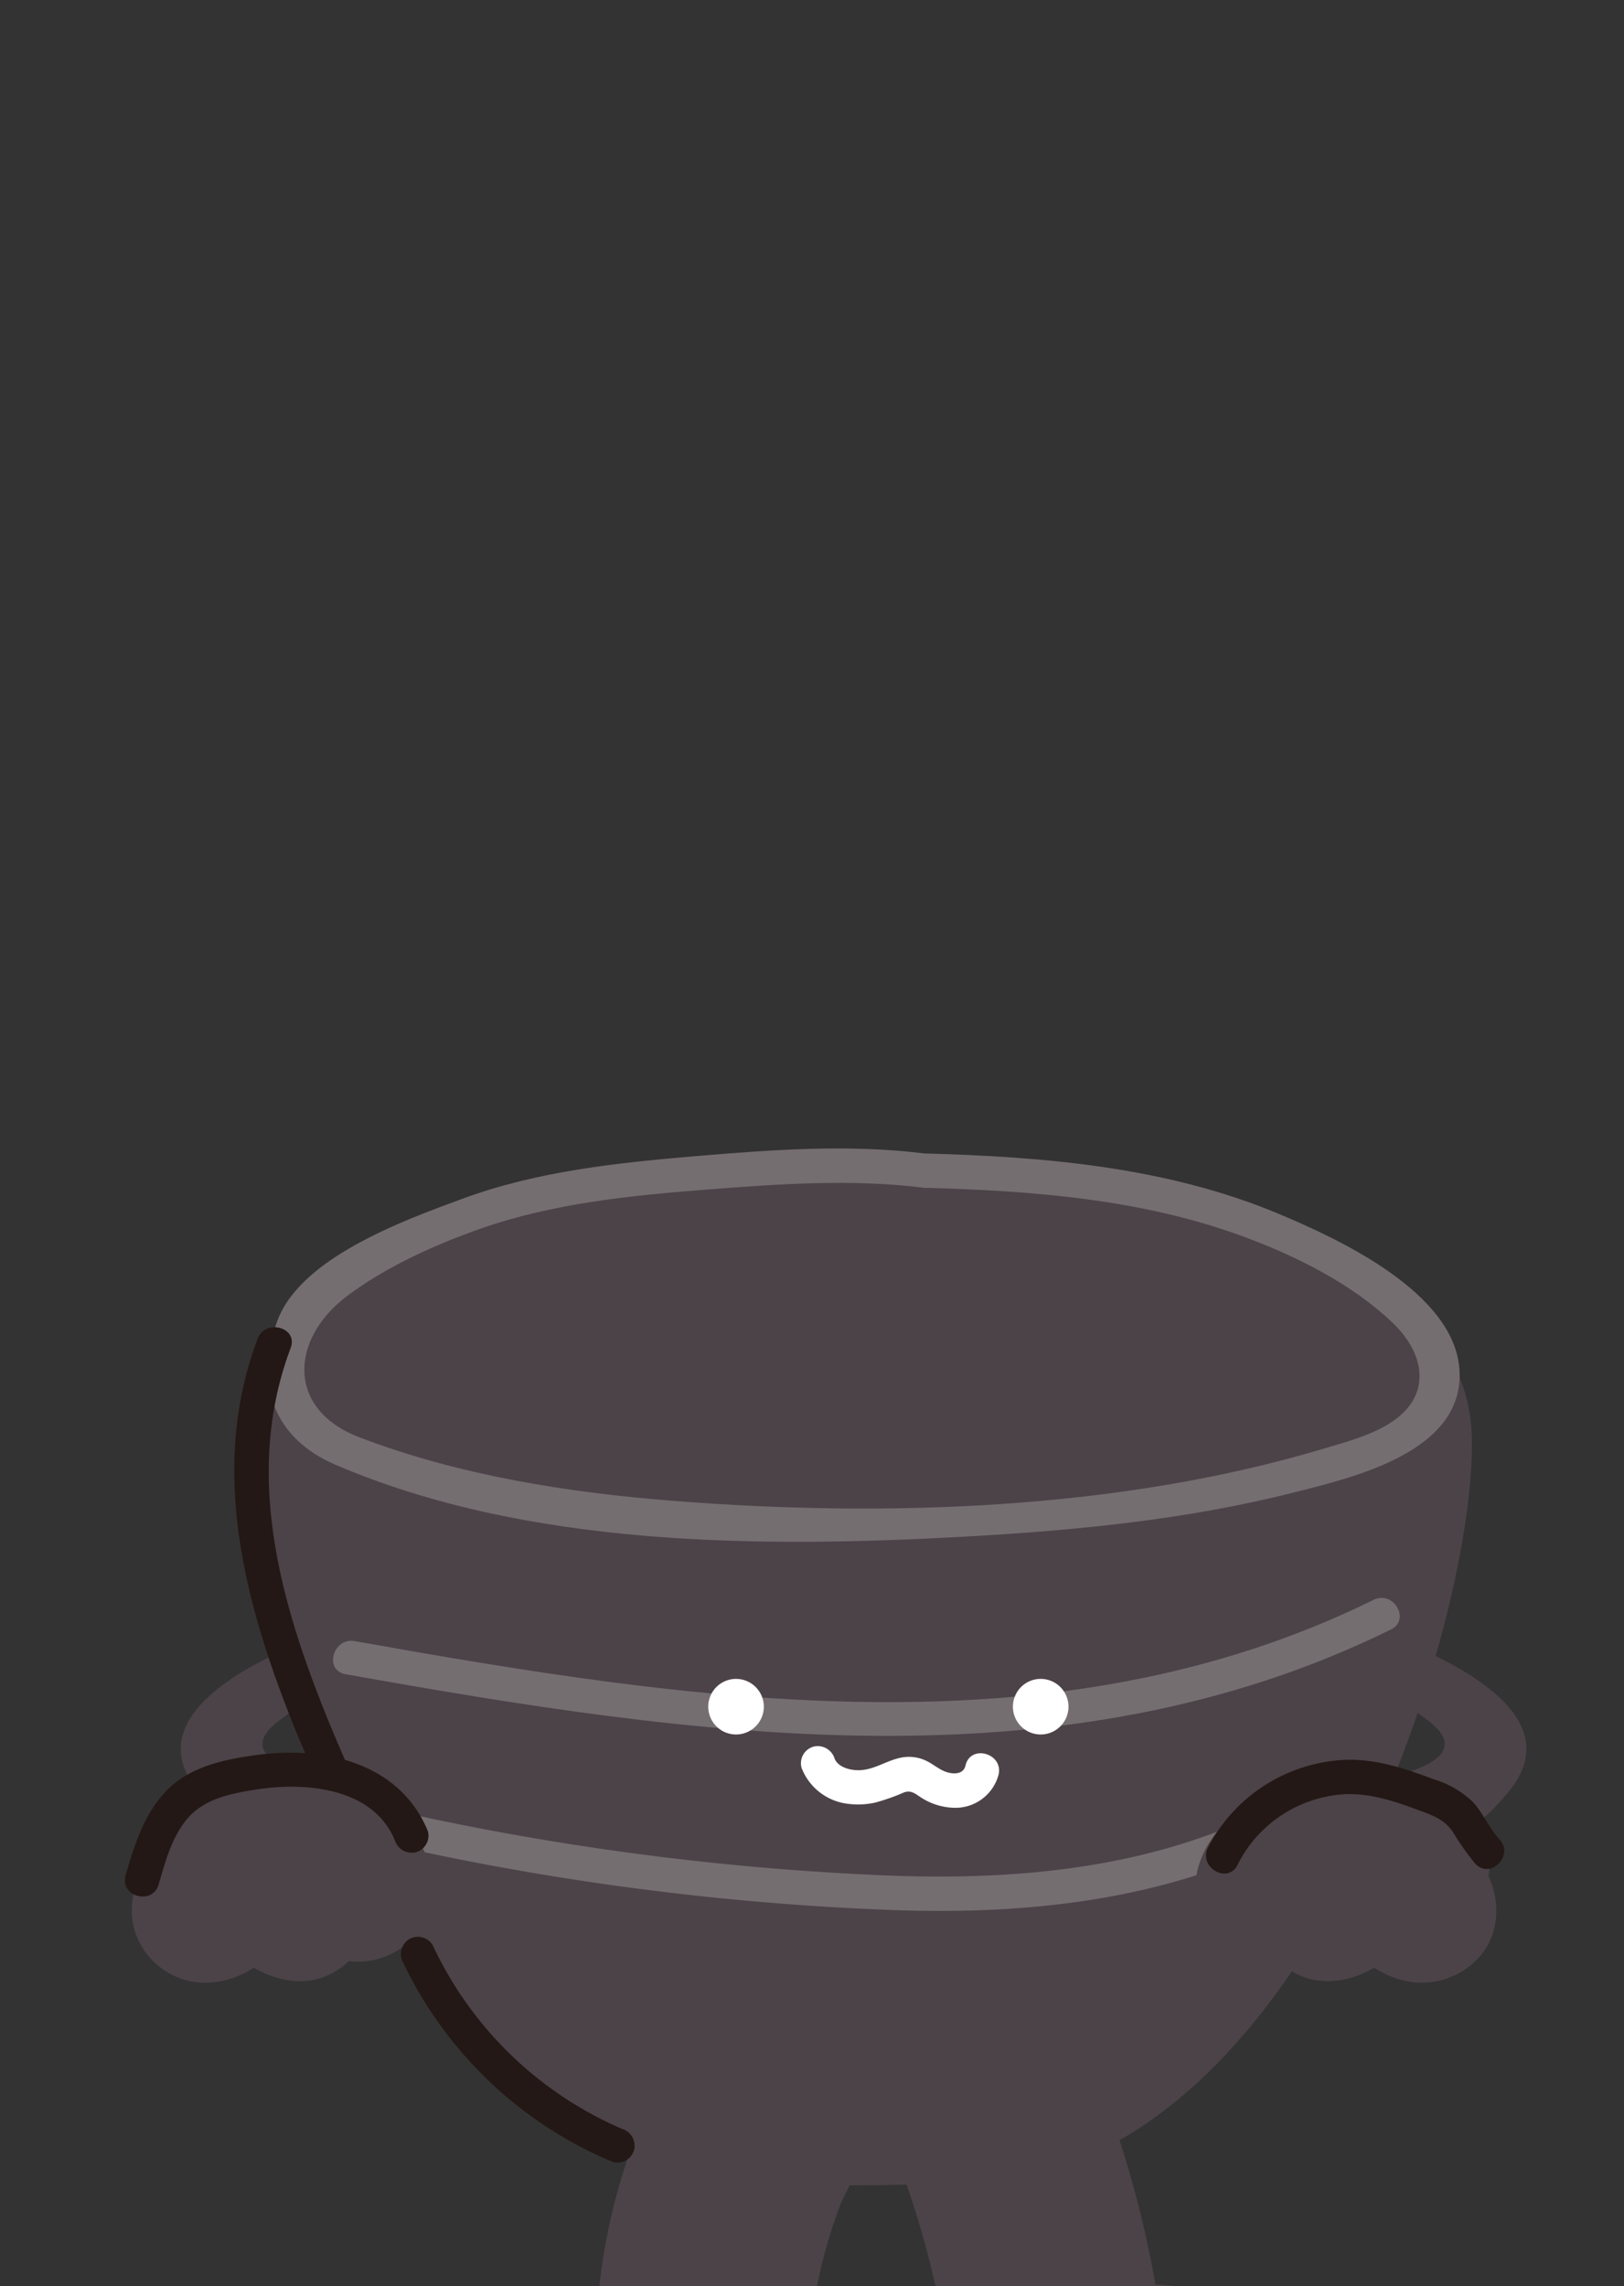 <svg xmlns="http://www.w3.org/2000/svg" xmlns:xlink="http://www.w3.org/1999/xlink" width="248" height="349" viewBox="0 0 248 349">
  <rect x="0" y="0" width="248" height="349" fill="#333333" stroke="none"/>
  <defs>
    <clipPath id="clip-path">
      <rect id="사각형_2494" data-name="사각형 2494" width="248" height="349" transform="translate(145 122)" fill="none" stroke="#707070" stroke-width="1"/>
    </clipPath>
    <clipPath id="clip-path-2">
      <rect id="사각형_1903" data-name="사각형 1903" width="247.728" height="395.598" transform="translate(0 -45)" fill="#fff"/>
    </clipPath>
    <clipPath id="clip-path-3">
      <rect id="사각형_1902" data-name="사각형 1902" width="214.033" height="216.314" fill="none"/>
    </clipPath>
  </defs>
  <g id="마스크_그룹_62" data-name="마스크 그룹 62" transform="translate(-145 -122)" clip-path="url(#clip-path)">
    <g id="마스크_그룹_14" data-name="마스크 그룹 14" transform="translate(145.272 121.703)" clip-path="url(#clip-path-2)">
      <g id="그룹_1152" data-name="그룹 1152" transform="translate(18.789 175.63)">
        <g id="그룹_1151" data-name="그룹 1151" transform="translate(0 0)">
          <g id="그룹_1150" data-name="그룹 1150" clip-path="url(#clip-path-3)">
            <path id="패스_3029" data-name="패스 3029" d="M2.788,42.426C2.788,22.683,43.125-.886,88.393.37,143.45,1.9,189.471,12.888,190.066,42.426c.516,25.5-19.729,92.195-58.348,109.459-9.068,4.058-23.239,4.481-32.3,4.567-13.073.119-24.713.291-37.383-6.438C29.655,132.843,2.788,91.388,2.788,42.426" transform="translate(15.639 1.803)" fill="#4c4348"/>
            <path id="패스_3030" data-name="패스 3030" d="M27.875,10.984S-7.994,20.984,3.6,36.047C17.763,54.461,41.94,47.329,41.94,47.329L32.773,36.047S5.456,33.886,16.322,25.71c13.569-10.218,17.112-4.541,17.112-4.541Z" transform="translate(7.247 61.613)" fill="#4c4348"/>
            <path id="패스_3031" data-name="패스 3031" d="M40.3,10.984s35.869,10,24.276,25.063C50.41,54.461,26.233,47.329,26.233,47.329L35.4,36.047S62.717,33.886,51.851,25.71c-13.569-10.218-17.112-4.541-17.112-4.541Z" transform="translate(147.152 61.613)" fill="#4c4348"/>
            <path id="패스_3032" data-name="패스 3032" d="M103.513.756C92.032-.678,80.181.195,68.694,1.166,56.625,2.191,44.378,3.473,32.95,7.7c-8.857,3.278-24.633,8.943-28.2,18.625S4.265,44.253,13.6,48.265c29.372,12.617,64.931,12.723,96.24,10.985,16.828-.939,33.748-2.578,50.119-6.728,9.009-2.28,26.213-6.186,25.308-18.843-.839-11.719-18.387-19.842-27.5-23.662-17.145-7.2-35.869-8.764-54.263-9.26-3.371-.093-3.371,5.149,0,5.241,16.543.449,33.331,1.712,48.983,7.522,7.958,2.954,16.378,7.165,22.584,13.087,4.931,4.7,6.2,11.229-.549,15.413-2.987,1.851-6.609,2.8-9.96,3.8-31.216,9.352-66.729,10.522-99.069,8-16.193-1.256-32.981-3.893-48.222-9.729C6.156,39.838,6.638,29.131,15.409,22.521c5.922-4.455,13.351-7.8,20.278-10.245C47,8.291,59.071,7.148,70.955,6.222,81.715,5.39,92.766,4.649,103.513,6c3.338.416,3.3-4.825,0-5.241" transform="translate(18.537 -0.004)" fill="#756e71"/>
            <path id="패스_3033" data-name="패스 3033" d="M6.7,22.03C59.639,31.469,116.15,39.962,166.368,15.2c3.021-1.487.37-6.008-2.65-4.521C114.92,34.74,59.487,26.141,8.1,16.981c-3.3-.588-4.713,4.455-1.395,5.05" transform="translate(26.991 58.22)" fill="#756e71"/>
            <path id="패스_3034" data-name="패스 3034" d="M8.122,23.311a421.74,421.74,0,0,0,72.8,9.339c22.518.958,45.314-1.553,65.2-12.869,2.928-1.666.291-6.193-2.644-4.521-19.908,11.322-42.783,13.206-65.255,12.023A422.473,422.473,0,0,1,9.516,18.261c-3.285-.727-4.693,4.323-1.395,5.05" transform="translate(35.012 83.556)" fill="#756e71"/>
            <path id="패스_3035" data-name="패스 3035" d="M40.794,16.784c-.337,1.467-2.056,1.362-3.232.872-1-.423-1.851-1.176-2.849-1.633A6.085,6.085,0,0,0,30.86,15.6c-2.2.456-4.065,1.884-6.391,1.9-1.282.013-3.12-.43-3.668-1.778A2.7,2.7,0,0,0,17.582,13.9a2.64,2.64,0,0,0-1.831,3.225,8.663,8.663,0,0,0,6.325,5.38,12.158,12.158,0,0,0,4.884-.053,31.524,31.524,0,0,0,4.455-1.566c1.229-.43,1.877.39,2.928.991a9.741,9.741,0,0,0,4.831,1.362,6.823,6.823,0,0,0,6.669-5.056c.753-3.285-4.3-4.686-5.05-1.395" transform="translate(87.587 77.412)" fill="#fff"/>
            <path id="패스_3036" data-name="패스 3036" d="M21.967,16.494a4.243,4.243,0,1,1-4.243-4.243,4.244,4.244,0,0,1,4.243,4.243" transform="translate(75.615 68.72)" fill="#fff"/>
            <path id="패스_3037" data-name="패스 3037" d="M29.006,16.494a4.243,4.243,0,1,1-4.243-4.243,4.244,4.244,0,0,1,4.243,4.243" transform="translate(115.1 68.72)" fill="#fff"/>
            <path id="패스_3038" data-name="패스 3038" d="M22.339,28.05A91.541,91.541,0,0,0,10.885,71.124a16.542,16.542,0,0,0,10.159,15.1A15.761,15.761,0,0,0,29.6,87.35c3.331-.443,7.264-1.851,9.491-4.541l.654-.793c2.868-3.463,4.838-7.032,4.838-11.685a16.8,16.8,0,0,0-4.838-11.679c-3.153-2.895-7.284-5.036-11.685-4.845-4.138.185-8.929,1.514-11.685,4.845-.218.258-.436.522-.654.787q14.108,5.839,28.209,11.685a76.515,76.515,0,0,1,.674-9.2c-.2,1.467-.4,2.928-.595,4.4a75.167,75.167,0,0,1,5.03-18.348l-1.666,3.946a77.477,77.477,0,0,1,3.5-7.184A17.258,17.258,0,0,0,52.538,32a16.833,16.833,0,0,0-7.594-9.874c-3.833-2.022-8.48-3.04-12.73-1.666a16.956,16.956,0,0,0-9.875,7.594" transform="translate(61.052 111.209)" fill="#4c4348"/>
            <path id="패스_3039" data-name="패스 3039" d="M18.389,40.938A146.644,146.644,0,0,1,26.829,73.5c-.192-1.467-.39-2.928-.588-4.4q.783,5.879,1.117,11.791c.33,5.915,2.941,11.2,8.182,14.27a16.662,16.662,0,0,0,16.682,0,26.939,26.939,0,0,1,3.021-1.527L51.3,95.307a26.49,26.49,0,0,1,5.863-1.566c-1.467.2-2.928.4-4.4.588a28.566,28.566,0,0,1,6.761-.007c-1.461-.2-2.928-.4-4.389-.588a28.327,28.327,0,0,1,6.537,1.738l-3.946-1.666A26.709,26.709,0,0,1,63,96.814q-1.675-1.3-3.344-2.584a27.271,27.271,0,0,1,3,2.73c5.935,6.305,17.456,6.444,23.364,0a16.857,16.857,0,0,0,0-23.364C73.273,60.046,51.482,57.29,35.54,66.635Q47.972,73.764,60.4,80.9A160.027,160.027,0,0,0,50.253,32.154c-1.593-4.138-3.635-7.561-7.588-9.874C39.122,20.2,33.9,19.325,29.929,20.614c-4,1.289-7.852,3.767-9.874,7.594-1.956,3.7-3.245,8.652-1.666,12.73" transform="translate(99.18 112.248)" fill="#4c4348"/>
            <path id="패스_3040" data-name="패스 3040" d="M53.082,27.009A200.679,200.679,0,0,0,18.5,32.58a17.017,17.017,0,0,0-9.875,7.594c-2.069,3.543-2.948,8.764-1.666,12.736,1.3,3.992,3.774,7.852,7.594,9.874a17.5,17.5,0,0,0,12.736,1.666,175.878,175.878,0,0,1,19.835-3.9l-4.389.595q5.155-.694,10.344-1.091c4.435-.337,8.46-1.613,11.685-4.838a16.809,16.809,0,0,0,4.838-11.685c-.192-4.276-1.593-8.7-4.838-11.685-3.093-2.835-7.343-5.169-11.685-4.838" transform="translate(35.689 151.326)" fill="#4c4348"/>
            <path id="패스_3041" data-name="패스 3041" d="M54.2,38.174c.126.139.555.5.582.674-.046-.344-1.137-1.639-.357-.37.165.271.615,1.256.086,0-.542-1.3-.106-.093-.046.218-.093-.727-.192-1.461-.291-2.194a3.241,3.241,0,0,1,.02.8c.1-.727.2-1.461.3-2.194q-.268,1.229.449-.813a4.174,4.174,0,0,1,1.421-1.553,3.9,3.9,0,0,1,1.89-.991,3.5,3.5,0,0,1-.694.145c.734-.1,1.461-.192,2.194-.291a6.768,6.768,0,0,1-1.1-.013c.734.1,1.467.192,2.2.291a4.291,4.291,0,0,0-.72-.159q1.983.942,1.13.469c-.33-.2-.218-.106.33.284,1.058.833.238.1.013-.086-.595-.482,1.058,1.705.357.436-.291-.529-.575-1.044-.846-1.586-.635-1.262.443,1.507.238.568-.073-.35-.172-.661-.225-1.024l.3,2.2v-.4c-.1.727-.2,1.461-.3,2.194-.555.879-1.11,1.751-1.659,2.631q-7.059-2.925-14.1-5.843a5.316,5.316,0,0,1-.04.793c.1-.727.2-1.461.3-2.194-.066.39-.2.74-.284,1.124q.892-1.953.416-1.1a5.714,5.714,0,0,1-.311.5c-.059-.231,1.454-1.692.383-.588-.291.3-.608.568-.919.846-.72.654,1.639-1.143.489-.4-.35.231-.7.463-1.064.681-.245.145-1.064.443-1.15.648.35-.139.7-.278,1.057-.423a4.771,4.771,0,0,1-.945.258l2.194-.3a2.836,2.836,0,0,1-.945,0c.734.1,1.467.2,2.2.291a6.092,6.092,0,0,1,3.3,2.624c.192.463.39.919.582,1.381a3.794,3.794,0,0,1-.139-.661l.3,2.2a5.97,5.97,0,0,1,0-1.031c-.1.727-.2,1.461-.3,2.194a4.014,4.014,0,0,1,.139-.681q-1.021,2.191-.39.939l.231-.377c.489-.694.324-.5-.489.608a21.437,21.437,0,0,0,2.062-2.386c1.408-1.8,2.419-3.45,2.419-5.843a8.262,8.262,0,0,0-14.1-5.843c-.648.595-1.322,1.157-2,1.725-1.137.958,1.051-.74.211-.172-.364.251-.714.516-1.077.767-.628.43-1.262.846-1.923,1.229a4.182,4.182,0,0,1-1.031.549c.364-.165.734-.33,1.1-.489a6.006,6.006,0,0,1-.905.212l2.2-.3a6.643,6.643,0,0,1-1.256,0c.734.1,1.467.192,2.194.291-.615-.152-.549-.093.192.185a3.77,3.77,0,0,1,1.613,1.091l.787,1c.482,1.348.648,1.6.482.76l.3,2.194a3.8,3.8,0,0,1,.026-.866l-.3,2.2a4.729,4.729,0,0,1,.212-.853q-.863,1.894-.185.74c-1.243,1.989-.2.39.344-.119.978-.912,2.009-1.765,3.054-2.6,1.646-1.315-1.091.767.258-.2.529-.377,1.044-.767,1.586-1.124a10.981,10.981,0,0,0,1.619-.925q-1.913.753-.674.35a6.56,6.56,0,0,1,.952-.192l-2.2.3a10.67,10.67,0,0,1,2,0l-2.194-.3a24.706,24.706,0,0,1,3.959.965c.628.2,1.256.39,1.87.608.311.106.621.218.925.33q1.229.486-.615-.264a7.334,7.334,0,0,0,1.712.945c1.223.674-1.659-1.342-.02.066,1.044.905-1.21-1.745-.026.026q.575,1.15-.337-.813a5.921,5.921,0,0,1,.2.82c.846,4.25,6.127,7.079,10.159,5.77a8.455,8.455,0,0,0,5.77-10.159C68.109,22.318,62.7,18.537,57.144,16.356A33.244,33.244,0,0,0,50.9,14.479a17.807,17.807,0,0,0-11.157,1.3A33.607,33.607,0,0,0,33.37,20.2a32.4,32.4,0,0,0-5.043,4.514c-2.756,3.318-4.349,7.449-3.232,11.791a11.334,11.334,0,0,0,8.2,8.044c7.178,1.791,13.8-3.516,18.758-8.024L40.369,24.836c-1.223,1.566-2.6,2.961-3.767,4.58a12.392,12.392,0,0,0-2.181,5.7c-.793,5.942,2.855,11.844,9.035,12.67,4.95.668,9.313-1.983,12.988-5.017a14.815,14.815,0,0,0,5.453-11.2,8.275,8.275,0,0,0-5.083-7.548c-2.8-1.183-6.953-.826-9.022,1.705A10.817,10.817,0,0,0,45.26,35.59a20.2,20.2,0,0,0,2.1,5,13.929,13.929,0,0,0,11.481,7.541c5.109.192,10.278-3.1,11.514-8.235,1.249-5.175-1.137-9.637-4.468-13.4-2.875-3.245-8.791-3.153-11.685,0a8.459,8.459,0,0,0,0,11.685" transform="translate(138.747 79.222)" fill="#4c4348"/>
            <path id="패스_3042" data-name="패스 3042" d="M4.966,26.587c-3.278,3.7-5.678,8.1-4.5,13.206a11.335,11.335,0,0,0,11.547,8.434A13.967,13.967,0,0,0,23.38,40.883a19.748,19.748,0,0,0,2.161-4.99,12.24,12.24,0,0,0,.112-5.407,10.529,10.529,0,0,0-2.591-4.66C21,23.3,16.8,22.952,14.034,24.115A8.281,8.281,0,0,0,8.958,31.67a14.724,14.724,0,0,0,5.294,11.071c3.7,3.087,8.123,5.823,13.146,5.149a10.918,10.918,0,0,0,9.18-11.573,13.11,13.11,0,0,0-2.194-6.623c-1.183-1.7-2.637-3.139-3.9-4.759Q24.635,30.774,18.8,36.62c4.237,3.853,9.366,8.011,15.314,8.381a11.569,11.569,0,0,0,10.41-5.453,12.292,12.292,0,0,0-.046-12.062,21.133,21.133,0,0,0-5.3-5.83A58.052,58.052,0,0,0,32.54,16.64a16.3,16.3,0,0,0-9.147-2.518A30.189,30.189,0,0,0,15.567,15.8C9.335,17.836,2.884,21.709,1.489,28.682.65,32.912,2.7,37.81,7.259,38.848c4.111.939,9.26-1.236,10.165-5.77a5.7,5.7,0,0,1,.2-.82q-.912,1.963-.337.813c1.176-1.771-1.077.872-.026-.026,1.639-1.408-1.243.6-.02-.066a7.471,7.471,0,0,0,1.712-.945q-1.844.753-.621.264c.311-.112.615-.225.925-.33.621-.218,1.249-.41,1.877-.608a24.018,24.018,0,0,1,3.959-.965l-2.194.3a11.258,11.258,0,0,1,2-.007c-.734-.093-1.467-.192-2.2-.291a6.547,6.547,0,0,1,.952.185c.82.278.595.159-.674-.344a11.61,11.61,0,0,0,1.619.925c.542.35,1.058.747,1.586,1.124,1.348.965-1.388-1.117.258.2,1.044.833,2.075,1.692,3.054,2.6.542.5,1.586,2.108.344.119.449.767.39.516-.185-.74a4.265,4.265,0,0,1,.2.846c-.1-.727-.192-1.461-.291-2.194a4.218,4.218,0,0,1,.026.866c.1-.734.2-1.467.3-2.194-.132.621-.066.568.212-.172a4.133,4.133,0,0,1,1.058-1.593c.337-.278.674-.549,1-.82q2.042-.753.793-.456c.734-.1,1.467-.2,2.2-.291a6.642,6.642,0,0,1-1.256,0c.734.1,1.467.192,2.194.291-.3-.053-1.6-.522-.35.04,1.309.575.007-.026-.278-.185-.734-.41-1.434-.879-2.128-1.355-.291-.2-.568-.4-.859-.6-1.467-1.024,1,.846.2.172-.747-.621-1.487-1.229-2.2-1.884-3.2-2.908-8.572-3.4-11.685,0a8.3,8.3,0,0,0-2.419,5.843A9.7,9.7,0,0,0,18.8,36.62,12.241,12.241,0,0,0,20.855,39q-1.15-1.557-.608-.787c.126.178.245.37.357.562q.635,1.249-.39-.939a4.763,4.763,0,0,1,.132.681c-.093-.734-.192-1.467-.291-2.2a6.711,6.711,0,0,1,0,1.031l.3-2.194c-.165,1.018-.549.8.443-.72a6.133,6.133,0,0,1,3.3-2.624c.734-.1,1.467-.2,2.2-.291a2.836,2.836,0,0,1-.945,0l2.194.3a3.264,3.264,0,0,1-.707-.178c-.595-.2-.324-.086.82.344a8.457,8.457,0,0,0-1.15-.648c-.3-.178-.6-.37-.892-.562-1.467-.978.932.839.311.284-.258-.238-.529-.456-.773-.7-.145-.145-.284-.291-.423-.449-.423-.476-.2-.185.668.892-.073-.112-.145-.225-.218-.33q-.6-1.12.324.925c-.04-.364-.218-.753-.284-1.124l.3,2.194a5.315,5.315,0,0,1-.04-.793q-7.049,2.915-14.1,5.843c-.555-.879-1.1-1.758-1.659-2.631l-.3-2.2v.4l.3-2.2c-.04.284-.112.549-.159.82-.271,1.428.661-1.335.264-.568-.311.6-.615,1.2-.945,1.791-.608,1.1.489-.641.509-.595a4.6,4.6,0,0,1-.615.628c.324-.258.641-.509.965-.76-.522.284-.416.251.33-.1,1.335-.575.3-.185-.073-.119l2.194-.3A5.468,5.468,0,0,1,11.1,31.7l2.194.3a3.684,3.684,0,0,1-.7-.152,4.041,4.041,0,0,1,1.9.991,4.249,4.249,0,0,1,1.421,1.56q.7,2.032.449.813l.3,2.194a3.241,3.241,0,0,1,.02-.8l-.3,2.194c.013-.066.185-.813.2-.806.112.046-1.051,2.056-.152.582.152-.251.82-1.137.007-.1-.886,1.137.066-.033.218-.2,2.862-3.239,3.424-8.539,0-11.685-3.133-2.875-8.625-3.457-11.685,0" transform="translate(0.903 79.123)" fill="#4c4348"/>
            <path id="패스_3043" data-name="패스 3043" d="M5.165,34.074c.965-3.351,1.943-6.98,4.144-9.762,2.637-3.325,6.861-4.131,10.839-4.746,7.4-1.15,17.753-.3,21.077,7.759a2.714,2.714,0,0,0,3.225,1.831,2.636,2.636,0,0,0,1.824-3.225c-4.3-10.443-15.8-13.014-26.048-11.633-5.05.681-10.416,1.765-14.045,5.651C2.9,23.459,1.41,28.159.115,32.679c-.932,3.252,4.118,4.633,5.05,1.395" transform="translate(0.004 78.279)" fill="#231815"/>
            <path id="패스_3044" data-name="패스 3044" d="M29.8,30.16A19.543,19.543,0,0,1,46.236,19.373c4.124-.165,8.017,1.249,11.831,2.664,1.87.694,3.437,1.381,4.6,3.073a39.57,39.57,0,0,0,3.43,4.865c2.3,2.479,5.995-1.236,3.7-3.7-1.553-1.679-2.419-3.86-3.939-5.578A14.426,14.426,0,0,0,59.8,17.113c-4.527-1.705-9.233-3.285-14.138-2.948A24.824,24.824,0,0,0,25.284,27.516c-1.507,3.007,3.007,5.664,4.521,2.644" transform="translate(140.124 79.199)" fill="#231815"/>
            <path id="패스_3045" data-name="패스 3045" d="M6.094,5.9C-2.465,28.535,5.929,52.2,15.063,73.2c1.342,3.087,5.856.423,4.527-2.644C10.991,50.8,3.1,28.582,11.143,7.293c1.2-3.159-3.867-4.521-5.05-1.395" transform="translate(14.184 23.156)" fill="#231815"/>
            <path id="패스_3046" data-name="패스 3046" d="M6.7,22.13A61.86,61.86,0,0,0,38.74,52.58a2.643,2.643,0,0,0,3.225-1.831,2.69,2.69,0,0,0-1.831-3.225A56.627,56.627,0,0,1,11.218,19.487a2.638,2.638,0,0,0-3.582-.939A2.682,2.682,0,0,0,6.7,22.13" transform="translate(35.801 102.145)" fill="#231815"/>
          </g>
        </g>
      </g>
    </g>
  </g>
</svg>
